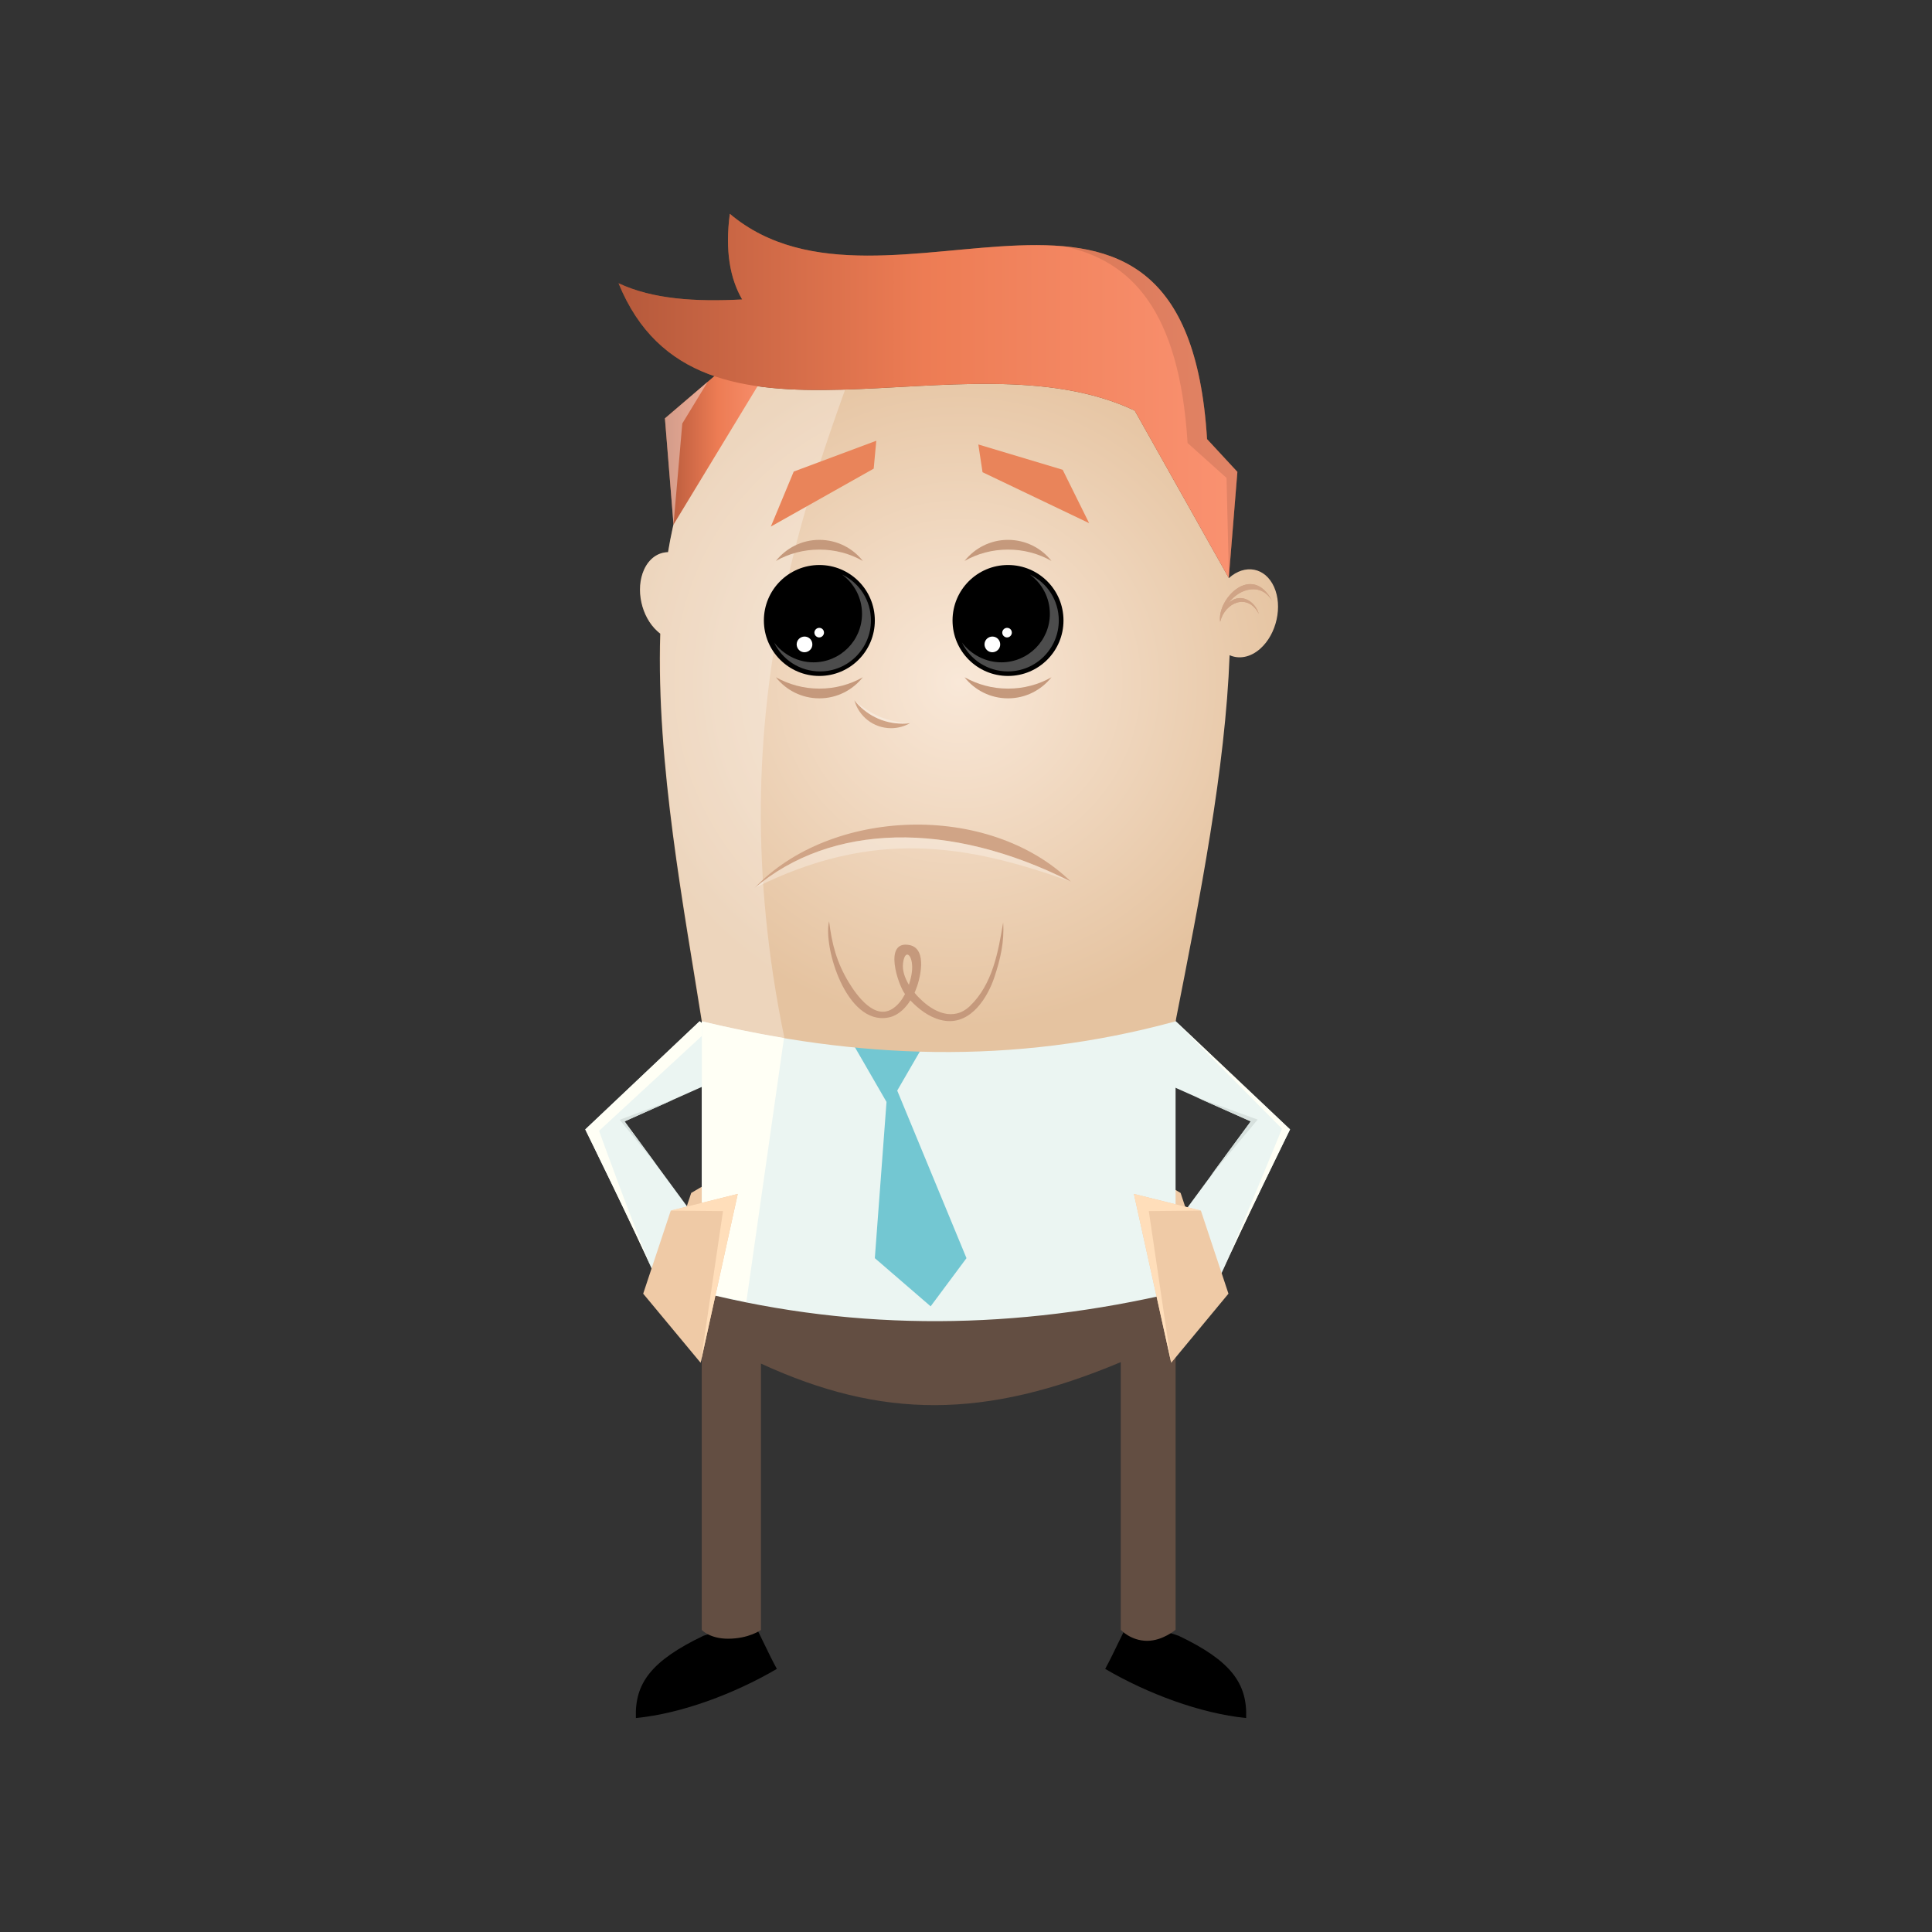 <?xml version="1.0" encoding="utf-8"?>
<!-- Generator: Adobe Illustrator 22.0.0, SVG Export Plug-In . SVG Version: 6.00 Build 0)  -->
<svg version="1.1" id="Ebene_1" xmlns="http://www.w3.org/2000/svg" xmlns:xlink="http://www.w3.org/1999/xlink" x="0px" y="0px"
	 viewBox="0 0 1191 1191" style="enable-background:new 0 0 1191 1191;" xml:space="preserve">
<rect x="0" y="0" width="1191" height="1191" fill="#333333" stroke="none"/>
<style type="text/css">
	.st0{fill-rule:evenodd;clip-rule:evenodd;fill:#EBF5F2;}
	.st1{fill-rule:evenodd;clip-rule:evenodd;fill:#FFFFF5;}
	.st2{fill-rule:evenodd;clip-rule:evenodd;fill:#D7E1DE;}
	.st3{fill-rule:evenodd;clip-rule:evenodd;fill:#EFCAA6;}
	.st4{fill-rule:evenodd;clip-rule:evenodd;}
	.st5{fill-rule:evenodd;clip-rule:evenodd;fill:#634E42;}
	.st6{fill-rule:evenodd;clip-rule:evenodd;fill:#754D33;}
	.st7{fill-rule:evenodd;clip-rule:evenodd;fill:#73C7D2;}
	.st8{fill-rule:evenodd;clip-rule:evenodd;fill:url(#SVGID_1_);}
	.st9{opacity:0.3;fill-rule:evenodd;clip-rule:evenodd;fill:#FFFFFF;}
	.st10{fill-rule:evenodd;clip-rule:evenodd;fill:#D0A486;}
	.st11{fill-rule:evenodd;clip-rule:evenodd;fill:#C5997C;}
	.st12{fill-rule:evenodd;clip-rule:evenodd;fill:#FFDEBA;}
	.st13{fill-rule:evenodd;clip-rule:evenodd;fill:url(#SVGID_2_);}
	.st14{opacity:0.4;fill-rule:evenodd;clip-rule:evenodd;fill:#FFFFFF;}
	.st15{fill-rule:evenodd;clip-rule:evenodd;fill:#E9845A;}
	.st16{fill-rule:evenodd;clip-rule:evenodd;fill:url(#SVGID_3_);}
	.st17{opacity:0.1;fill-rule:evenodd;clip-rule:evenodd;}
	.st18{fill-rule:evenodd;clip-rule:evenodd;fill:#FFFFFF;}
</style>
<path class="st0" d="M771.1,691.3l-56,76.1c14.4-3,26.7,3.5,37.6,18.2c12.2-27.6,42.6-89.4,42.6-89.4l-70.5-66.7l-31,27.3
	L771.1,691.3z"/>
<path class="st1" d="M724.7,629.6l65.6,66.2c0,0-25.5,62.4-37.7,89.9c12.2-27.6,42.6-89.4,42.6-89.4L724.7,629.6z"/>
<path class="st2" d="M775.3,690.2l-37.8-13.8l33.5,14.9l-24.9,33.8L775.3,690.2z"/>
<polygon class="st3" points="419.8,754.4 426.1,735.4 445,724.3 440.1,753.2 "/>
<path class="st0" d="M385,691.3l56,76.1c-14.4-3-26.7,3.5-37.6,18.2c-12.2-27.6-42.6-89.4-42.6-89.4l70.5-66.7l31,27.3L385,691.3z"
	/>
<path class="st2" d="M382,690.3l22.8,27.9L385,691.3l29.9-13.3L382,690.3z"/>
<path class="st1" d="M437,634.6l-5.7-5l-70.5,66.7c0,0,30.4,61.9,42.6,89.4c-12.2-27.6-34.1-88.6-34.1-88.6L437,634.6z"/>
<polygon class="st3" points="734.1,754.4 727.8,735.4 708.9,724.3 713.8,753.2 "/>
<g>
	<path class="st4" d="M433.6,1008.4c10-3.3,20-6.6,30-9.9c5.2,9.4,10.1,20.9,15.3,30.3c-25.9,15.2-58.8,27.6-86.9,30.3
		C391.2,1037.8,401.3,1023.9,433.6,1008.4z"/>
	<path class="st4" d="M726.6,1008.4c32.3,15.4,42.4,29.4,41.6,50.7c-28.2-2.8-61-15.1-86.9-30.3c5.2-9.4,10.1-20.9,15.3-30.3
		C706.6,1001.8,716.6,1005.1,726.6,1008.4z"/>
</g>
<path class="st5" d="M724.7,796.6v208.1c0,0-8,6.8-17.5,6.8c-10.2,0-16.3-6.8-16.3-6.8V839.7c-83.8,35.2-147.2,35.2-221.8,0.9v164.2
	c0,0-7.4,5.4-20.3,5.4c-11.3,0-16.2-5.4-16.2-5.4s0-147.2,0-208.1C432.7,795.2,724.7,796.6,724.7,796.6z"/>
<path class="st0" d="M724.7,513.9v133.8v149c-97.4,22.9-194.7,24.4-292.1,0c0-36.6,0-150.7,0-150.7c0-44,0-88,0-132H724.7z"/>
<polygon class="st6" points="476.2,222.9 450.9,222.9 409.9,257.9 415.2,323.4 "/>
<polygon class="st7" points="553.1,672.3 569.9,643.3 525.7,643.3 546.5,679.3 539.3,775.6 573.7,805.3 595.8,775.6 "/>
<radialGradient id="SVGID_1_" cx="591.218" cy="420.556" r="212.903" gradientUnits="userSpaceOnUse">
	<stop  offset="0" style="stop-color:#F9E8D8"/>
	<stop  offset="1" style="stop-color:#E5C3A0"/>
</radialGradient>
<path class="st8" d="M397,351.2c3.2-7,8.7-10.7,14.8-10.8c13.9-84.1,60-147.8,176-147.8c121.4,0,163.3,68.1,169.7,163.8c0,0,0,0,0,0
	c10-9,22.5-6.6,27.9,5.4c5.4,12,1.6,29-8.4,38c-6.1,5.5-13.2,6.7-19,4.1c-2.6,69.8-18.2,149.2-33.3,225.7
	c-100.7,27.6-197.5,22.8-292.1,0c-10.8-68.7-28.1-158.6-25.6-239c-0.6-0.5-1.2-0.9-1.8-1.5C395.3,380.2,391.6,363.2,397,351.2z"/>
<path class="st9" d="M536.2,197.6c-78.6,16.5-112.7,72.6-124.3,142.8c-6.1,0.1-11.7,3.8-14.8,10.8c-5.4,12-1.6,29,8.4,38
	c0.6,0.5,1.2,1,1.8,1.5c-2.6,80.4,14.8,170.2,25.6,239c16.8,4.1,33.7,7.5,50.7,10.4C440.4,431.7,503.8,291.1,536.2,197.6z"/>
<path class="st10" d="M526.7,431.7c2.7,9.9,11.8,17.2,22.6,17.2c4.2,0,8.2-1.1,11.7-3.1c-1.5,0.2-3,0.3-4.6,0.3
	C544.3,446.1,533.6,440.5,526.7,431.7z"/>
<path class="st9" d="M526.7,431.7c0,0,8,7.4,17.3,10.8c9.3,3.4,17,3.3,17,3.3c-1.5,0.2-3,0.3-4.6,0.3
	C544.3,446.1,533.6,440.5,526.7,431.7z"/>
<path class="st11" d="M618.4,568.7c0.8,12-1.7,22.6-5.5,34c-4,11.8-14,28.7-30.2,26.6c-7.6-1-14.3-5.6-19.4-10.5
	c-0.7-0.7-1.4-1.4-2.1-2.1c-1.3,2.1-2.9,4.1-4.7,5.8c-2.5,2.3-5.5,4.2-9.1,4.8c-25.7,4.7-40.1-43.6-36.3-59.4
	c1.7,13.9,4.6,25.3,12.2,37.8c4.6,7.5,16.1,24.2,27.7,15.6c3-2.2,5.2-5.2,6.9-8.5c-4.3-5.6-13.6-33.4,2.8-30.2
	c11.5,2.3,6.3,21.9,3.6,28.2c-0.2,0.4-0.4,0.8-0.5,1.2c1,1.3,2.1,2.5,3.3,3.6c8.3,8.3,20.6,14.3,30.8,4.6
	C612,606.7,615.4,586.5,618.4,568.7L618.4,568.7z M562.2,594.1c-0.7-6.5-4.5-8.3-5.5-0.4c-0.6,4.7,1.2,9.3,3.6,13.4
	C561.6,602.9,562.7,598.5,562.2,594.1z"/>
<path class="st10" d="M660.2,543.5c-51-49.5-148.5-45.4-195,3.9C512.1,507.7,584.9,505.4,660.2,543.5z"/>
<path class="st9" d="M465.2,547.4c73.7-36.8,130.8-26.9,195-3.9C584.9,505.4,512.1,507.7,465.2,547.4z"/>
<path class="st10" d="M752.2,383.3c2.8-11.8,16.9-18.1,23.8-4.9c-0.2-0.5-0.3-0.9-0.5-1.4c-3.1-7.5-11.5-11.4-18.1-5.3
	c6.8-9.2,20.2-12.8,27-1C771.8,346.4,750,369.5,752.2,383.3z"/>
<path class="st1" d="M432.7,629.6v167c9.1,2.2,18.3,4.1,27.4,5.9l23.2-162.6C466.4,637.1,449.5,633.6,432.7,629.6z"/>
<path class="st6" d="M457.5,184.6c-7.5-13-10.6-30.1-7.6-52.8c96.1,81.1,281-75.4,294.2,138.9l18.7,20.2l-5.3,65.4l-58-103.2
	c-106.2-50-269.2,41.8-318.2-78.5C402.4,184.5,428.8,186.1,457.5,184.6z"/>
<polygon class="st3" points="757.3,797.5 740.3,746.3 699,736 722,840.1 "/>
<polygon class="st12" points="740.3,746.3 699,736 722,840.1 708.2,746.6 "/>
<polygon class="st3" points="396.5,797.5 413.5,746.3 454.8,736 431.9,840.1 "/>
<polygon class="st12" points="413.5,746.3 454.8,736 431.9,840.1 445.7,746.6 "/>
<g>
	
		<linearGradient id="SVGID_2_" gradientUnits="userSpaceOnUse" x1="2568.668" y1="273.104" x2="2635.019" y2="273.104" gradientTransform="matrix(-1 0 0 1 3044.894 0)">
		<stop  offset="0" style="stop-color:#FA9271"/>
		<stop  offset="0.506" style="stop-color:#ED7C54"/>
		<stop  offset="1" style="stop-color:#B5593B"/>
	</linearGradient>
	<polygon class="st13" points="476.2,222.9 450.9,222.9 409.9,257.9 415.2,323.4 	"/>
	<polygon class="st14" points="436.3,235.3 420.6,261.1 415.2,323.4 409.9,257.9 	"/>
	<polygon class="st15" points="655.1,289.6 603.1,274 605.7,291.1 671.4,322.5 	"/>
	<polygon class="st15" points="489.3,290.7 540.2,271.7 538.6,288.9 475.2,324.6 	"/>
	
		<linearGradient id="SVGID_3_" gradientUnits="userSpaceOnUse" x1="2282.06" y1="244.147" x2="2663.532" y2="244.147" gradientTransform="matrix(-1 0 0 1 3044.894 0)">
		<stop  offset="0" style="stop-color:#FA9271"/>
		<stop  offset="0.506" style="stop-color:#ED7C54"/>
		<stop  offset="1" style="stop-color:#B5593B"/>
	</linearGradient>
	<path class="st16" d="M457.5,184.6c-7.5-13-10.6-30.1-7.6-52.8c96.1,81.1,281-75.4,294.2,138.9l18.7,20.2l-5.3,65.4l-58-103.2
		c-106.2-50-269.2,41.8-318.2-78.5C402.4,184.5,428.8,186.1,457.5,184.6z"/>
	<path class="st17" d="M732.1,273.1C727,190.5,696.9,161,656.8,152c46.4,4.5,81.9,29.3,87.4,118.8l18.7,20.2l-5.3,65.4l-1.5-61.8
		L732.1,273.1z"/>
	<path class="st10" d="M752.2,383.3c2.8-11.8,16.9-18.1,23.8-4.9c-0.2-0.5-0.3-0.9-0.5-1.4c-3.1-7.5-11.5-11.4-18.1-5.3
		c6.8-9.2,20.2-12.8,27-1C771.8,346.4,750,369.5,752.2,383.3z"/>
	<path class="st4" d="M621.4,348.3c18.9,0,34.2,15.3,34.2,34.2s-15.3,34.2-34.2,34.2c-18.9,0-34.2-15.3-34.2-34.2
		S602.5,348.3,621.4,348.3z"/>
	<path class="st9" d="M617.3,408.3c16.5,0,29.9-13.4,29.9-29.9c0-9.9-4.8-18.7-12.3-24.2c10.6,5,17.8,15.8,17.8,28.3
		c0,17.3-14,31.4-31.4,31.4c-12.5,0-23.3-7.3-28.3-17.8C598.6,403.4,607.4,408.3,617.3,408.3z"/>
	<path class="st18" d="M621.4,387.1c-1.6-0.3-3.1,0.7-3.5,2.3c-0.3,1.6,0.7,3.1,2.3,3.5c1.6,0.3,3.1-0.7,3.5-2.3
		C624,388.9,623,387.4,621.4,387.1z"/>
	<path class="st18" d="M612.7,392.5c-2.6-0.5-5.2,1.2-5.7,3.8c-0.5,2.6,1.2,5.2,3.8,5.7c2.6,0.5,5.2-1.2,5.7-3.8
		C617,395.5,615.3,393,612.7,392.5z"/>
	<path class="st4" d="M505.1,348.3c18.9,0,34.2,15.3,34.2,34.2s-15.3,34.2-34.2,34.2c-18.9,0-34.2-15.3-34.2-34.2
		S486.2,348.3,505.1,348.3z"/>
	<path class="st18" d="M505.6,387.1c-1.6-0.3-3.1,0.7-3.5,2.3c-0.3,1.6,0.7,3.1,2.3,3.5c1.6,0.3,3.1-0.7,3.5-2.3
		C508.2,388.9,507.2,387.4,505.6,387.1z"/>
	<path class="st18" d="M496.9,392.5c-2.6-0.5-5.2,1.2-5.7,3.8c-0.5,2.6,1.2,5.2,3.8,5.7c2.6,0.5,5.2-1.2,5.7-3.8
		C501.2,395.5,499.5,393,496.9,392.5z"/>
	<path class="st9" d="M501.5,408.3c16.5,0,29.9-13.4,29.9-29.9c0-9.9-4.8-18.7-12.3-24.2c10.6,5,17.8,15.8,17.8,28.3
		c0,17.3-14,31.4-31.4,31.4c-12.5,0-23.3-7.3-28.3-17.8C482.8,403.4,491.6,408.3,501.5,408.3z"/>
	<path class="st11" d="M621.4,424.5c9.7,0,18.9-2.5,26.8-7c-6.3,7.9-15.9,13-26.8,13s-20.6-5.1-26.8-13
		C602.5,421.9,611.6,424.5,621.4,424.5z"/>
	<path class="st11" d="M505.1,424.5c9.7,0,18.9-2.5,26.8-7c-6.3,7.9-15.9,13-26.8,13s-20.6-5.1-26.8-13
		C486.2,421.9,495.3,424.5,505.1,424.5z"/>
	<path class="st11" d="M505.1,338.8c-9.7,0-18.9,2.5-26.8,7c6.3-7.9,15.9-13,26.8-13s20.6,5.1,26.8,13
		C524,341.3,514.8,338.8,505.1,338.8z"/>
	<path class="st11" d="M621.4,338.8c-9.7,0-18.9,2.5-26.8,7c6.3-7.9,15.9-13,26.8-13s20.6,5.1,26.8,13
		C640.3,341.3,631.1,338.8,621.4,338.8z"/>
</g>
</svg>

